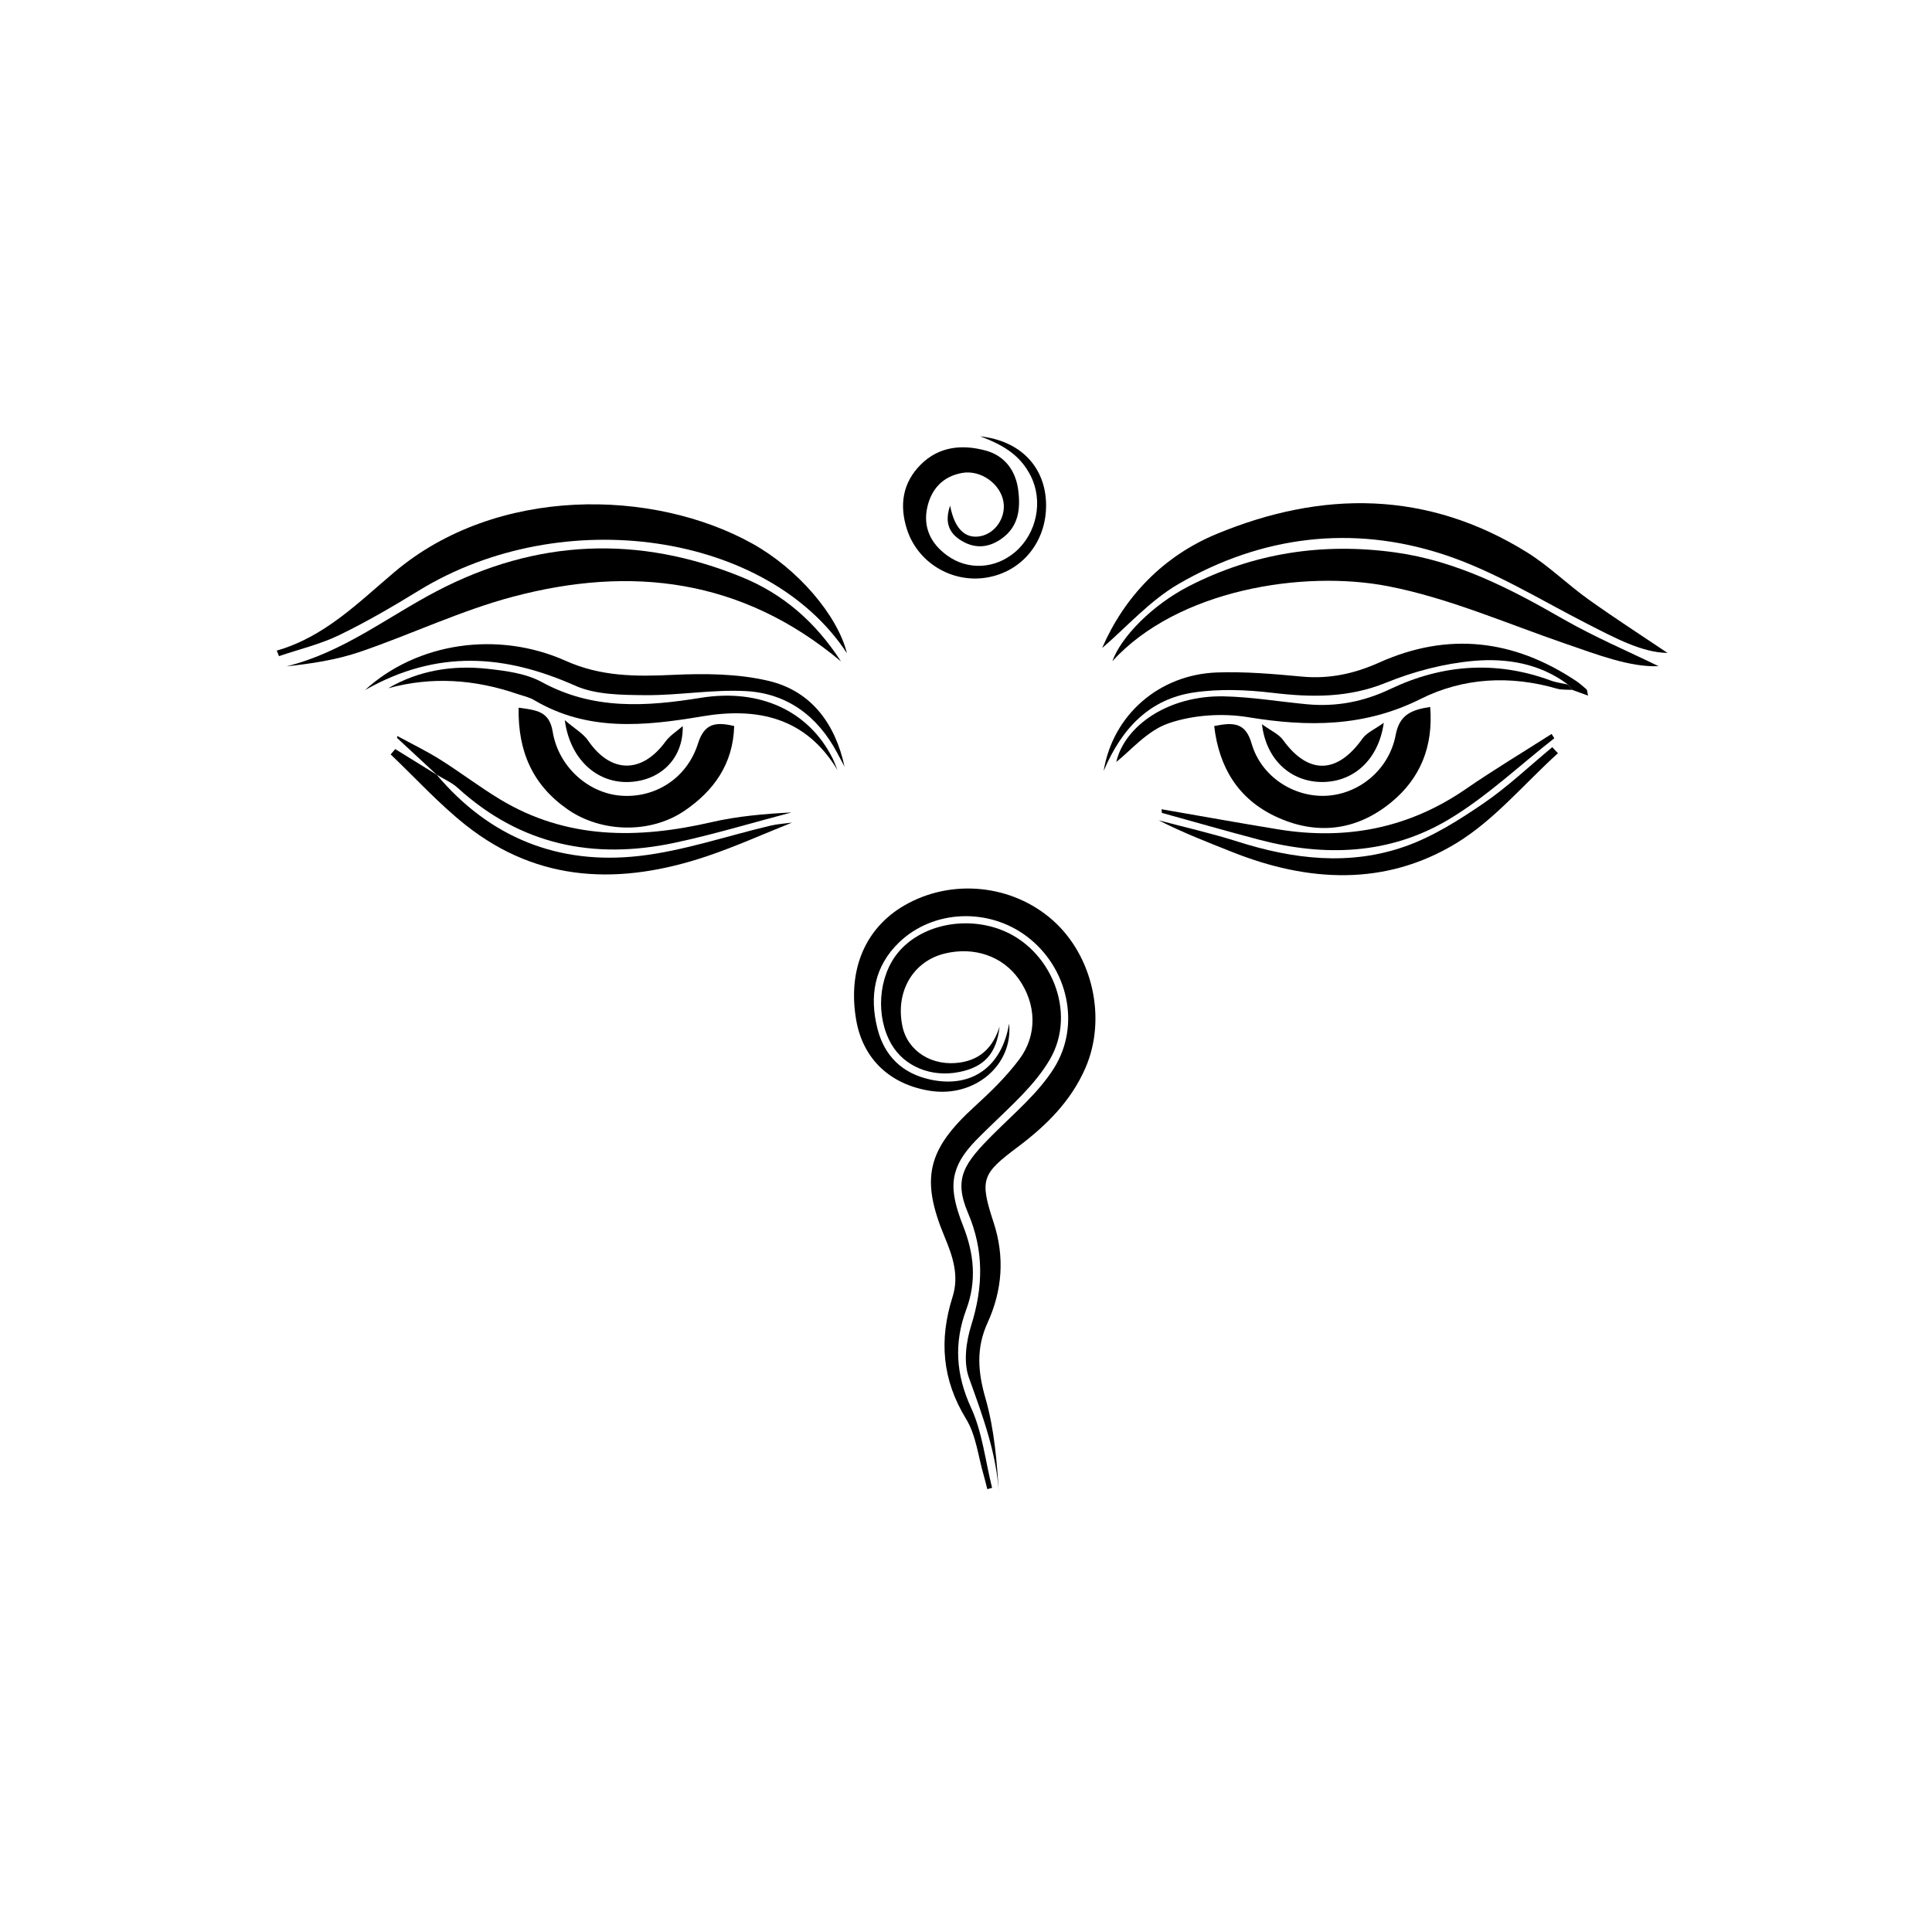 <?xml version="1.0" encoding="utf-8"?>
<!-- Generator: Adobe Illustrator 16.0.3, SVG Export Plug-In . SVG Version: 6.00 Build 0)  -->
<!DOCTYPE svg PUBLIC "-//W3C//DTD SVG 1.1//EN" "http://www.w3.org/Graphics/SVG/1.1/DTD/svg11.dtd">
<svg version="1.1" id="Layer_1" xmlns="http://www.w3.org/2000/svg" xmlns:xlink="http://www.w3.org/1999/xlink" x="0px" y="0px"
	 width="500px" height="500px" viewBox="0 0 500 500" enable-background="new 0 0 500 500" xml:space="preserve">
<g>
	<path fill-rule="evenodd" clip-rule="evenodd" d="M261.152,264.883c1.104,10.744-8.91,19.26-20.482,17.416
		c-10.384-1.652-17.323-8.283-19.07-18.221c-2.287-13.002,2.251-23.844,12.451-29.752c12.16-7.043,27.914-5.466,38.406,3.843
		c10.422,9.245,13.988,25.502,8.447,38.229c-3.764,8.637-10.191,14.959-17.561,20.48c-9.252,6.936-9.854,8.363-6.213,19.449
		c2.943,8.965,2.275,17.623-1.564,26.045c-2.963,6.492-2.51,12.611-0.547,19.43c2.34,8.113,3.02,16.709,3.52,25.268
		c-0.51-10.742-4.209-20.566-7.799-30.564c-1.419-3.951-0.715-9.273,0.604-13.477c3.119-9.939,3.336-19.344-0.813-29.088
		c-3.839-9.02-1.063-12.834,6.676-20.557c5.406-5.396,11.475-10.494,15.496-16.836c7.156-11.281,3.604-26.164-6.857-34.121
		c-9.98-7.594-24.33-7.021-33.148,1.452c-6.479,6.226-7.722,13.995-5.617,22.321c1.782,7.055,6.388,11.596,13.658,13.186
		C251.412,281.723,259.338,276.098,261.152,264.883z"/>
	<path fill-rule="evenodd" clip-rule="evenodd" d="M258.695,265.672c-0.771,7.008-4.002,10.51-10.551,11.785
		c-7.167,1.396-14.068-1.443-17.412-7.16c-4.193-7.176-3.466-17.537,1.672-23.756c5.79-7.013,16.935-9.533,26.468-5.989
		c13.068,4.862,19.965,21.392,12.844,33.61c-3.857,6.617-10.023,11.992-15.609,17.457c-5.012,4.902-10.254,9.471-9.221,17.348
		c0.374,2.85,1.333,5.68,2.395,8.375c2.816,7.139,3.511,14.242,0.778,21.59c-3.2,8.604-2.703,16.785,1.249,25.393
		c2.938,6.395,3.705,13.785,5.439,20.73c-0.412,0.113-0.824,0.227-1.238,0.338c-0.301-1.168-0.566-2.352-0.906-3.51
		c-1.449-4.922-1.977-10.416-4.569-14.641c-6.257-10.195-7.026-20.557-3.512-31.611c1.741-5.473,0.052-10.479-2.027-15.453
		c-6.333-15.156-4.511-22.646,7.69-33.77c4.16-3.793,8.277-7.791,11.627-12.281c4.748-6.371,4.352-14.354-0.129-20.711
		c-4.195-5.957-11.558-8.502-19.201-6.638c-8.235,2.009-12.821,9.917-10.931,18.845c1.376,6.506,7.769,10.473,15.03,9.342
		C253.959,274.127,257.066,270.834,258.695,265.672z"/>
	<path fill-rule="evenodd" clip-rule="evenodd" d="M285.229,167.713c5.74-13.242,15.766-23.785,29.664-29.538
		c27.336-11.314,54.506-11.275,80.34,4.796c5.646,3.514,10.475,8.319,15.918,12.2c7.018,5.004,14.27,9.675,20.408,13.808
		c-6.588-0.095-13.559-3.847-20.668-7.478c-12.33-6.296-24.332-13.781-37.365-18.033c-23.539-7.681-46.967-4.805-68.461,7.628
		C297.555,155.44,291.52,162.338,285.229,167.713z"/>
	<path fill-rule="evenodd" clip-rule="evenodd" d="M71.624,168.37c12.363-3.523,21.127-12.441,30.463-20.327
		c26.448-22.338,66.913-21.64,92.605-7.369c11.814,6.563,22.064,18.582,24.495,28.383c-20.505-31.303-73.662-38.977-110.752-16.242
		c-6.727,4.123-13.568,8.133-20.664,11.56c-4.919,2.375-10.364,3.661-15.575,5.432C72.004,169.329,71.814,168.849,71.624,168.37z"/>
	<path fill-rule="evenodd" clip-rule="evenodd" d="M217.65,171.179c-25.677-21.511-54.38-24.825-84.822-16.771
		c-13.543,3.583-26.384,9.757-39.697,14.302c-6.069,2.072-12.513,3.042-19.013,3.743c14.525-3.54,26.115-12.78,38.938-19.478
		c25.833-13.494,52.208-14.554,79.019-3.583C202.619,153.706,211.042,160.934,217.65,171.179z"/>
	<path fill-rule="evenodd" clip-rule="evenodd" d="M429.24,172.408c-7.395,0.297-15.705-2.937-24.143-5.834
		c-15.223-5.226-30.217-11.828-45.885-14.865c-22.041-4.272-54.516,0.938-71.332,19.407c2.248-6.303,10.381-14.569,19.783-19.4
		c16.84-8.653,34.752-11.337,53.451-8.745c15.752,2.183,29.543,9.247,43.135,17.071C412.643,164.873,421.625,168.68,429.24,172.408z
		"/>
	<path fill-rule="evenodd" clip-rule="evenodd" d="M314.232,187.901c5.203-1.072,8.139-0.798,9.693,4.558
		c2.477,8.535,10.869,13.88,19.238,13.491c8.514-0.396,16.33-6.709,18.035-15.73c0.986-5.235,4.01-6.502,8.934-7.264
		c0.824,10.267-2.559,18.513-10.119,24.709c-9.059,7.424-19.447,8.584-29.963,3.606
		C320.527,206.761,315.496,198.741,314.232,187.901z"/>
	<path fill-rule="evenodd" clip-rule="evenodd" d="M134.222,183.148c4.476,0.646,7.936,0.814,8.811,6.2
		c1.466,8.999,9.063,15.8,17.416,16.553c8.912,0.802,17.315-4.352,20.197-13.488c1.648-5.218,4.536-5.651,9.359-4.518
		c-0.268,9.753-5.199,16.735-12.888,21.955c-8.782,5.961-21.475,5.671-30.161-0.346C137.91,203.238,134,194.536,134.222,183.148z"/>
	<path fill-rule="evenodd" clip-rule="evenodd" d="M253.664,112.93c10.402,1.113,16.918,7.917,17.061,17.564
		c0.145,9.686-6.215,17.502-15.449,18.992c-8.961,1.444-17.831-3.878-20.584-12.585c-1.95-6.166-1.132-11.951,3.61-16.679
		c4.768-4.757,10.803-5.245,16.807-3.614c4.793,1.302,7.711,5.037,8.391,10.109c0.668,4.997,0.131,9.682-4.5,12.839
		c-3.482,2.376-7.085,2.44-10.599,0.107c-3.101-2.058-3.839-4.916-2.511-8.808c1.124,5.952,3.869,8.623,7.761,7.929
		c3.904-0.695,6.709-4.823,6.047-8.897c-0.764-4.687-5.9-8.361-10.72-7.49c-4.94,0.895-7.921,4.125-8.986,8.839
		c-1.183,5.234,0.911,9.475,5.161,12.541c5.421,3.912,12.479,3.45,17.604-0.949c5.592-4.8,7.283-13.214,3.967-19.711
		C264.264,118.309,260.463,115.416,253.664,112.93z"/>
	<path fill-rule="evenodd" clip-rule="evenodd" d="M405.779,177.157c-7.246-5.47-15.867-6.863-24.336-6.124
		c-7.713,0.673-15.564,2.736-22.756,5.656c-9.699,3.939-19.236,3.82-29.271,2.624c-6.752-0.806-13.797-1.092-20.482-0.097
		c-11.207,1.67-18.521,8.984-23.309,20.312c2.377-14.57,14.416-24.948,29.279-25.492c7.342-0.269,14.746,0.388,22.08,1.071
		c7.078,0.659,13.559-0.771,19.975-3.648c17.779-7.973,34.744-5.985,50.842,4.706c0.99,0.657,1.898,1.447,2.789,2.239
		c0.205,0.181,0.172,0.629,0.404,1.619c-1.58-0.574-2.83-1.025-4.078-1.476C406.537,178.083,406.156,177.62,405.779,177.157z"/>
	<path fill-rule="evenodd" clip-rule="evenodd" d="M94.448,178.601c13.447-12.309,34.338-15.462,51.973-7.571
		c9.105,4.073,18.082,4.081,27.617,3.632c8.274-0.389,16.891-0.34,24.874,1.551c11.053,2.619,17.257,11.081,19.659,22.203
		c-0.637-1.196-1.276-2.391-1.911-3.586c-5.054-9.503-12.953-15.399-23.622-15.973c-8.663-0.466-17.421,1.136-26.131,1.05
		c-6.057-0.059-12.698-0.077-18.042-2.452C130.847,169.451,113.282,167.9,94.448,178.601z"/>
	<path fill-rule="evenodd" clip-rule="evenodd" d="M405.779,177.157c0.377,0.462,0.758,0.926,1.137,1.389
		c-1.346-0.099-2.758,0.037-4.023-0.332c-12.088-3.504-24.225-2.836-35.217,2.663c-14.563,7.283-29.145,7.283-44.625,4.735
		c-6.684-1.1-14.297-0.599-20.656,1.589c-5.547,1.908-9.928,7.209-13.506,9.989c2.191-9.389,13.506-17.272,27.871-16.973
		c7.182,0.15,14.342,1.377,21.516,2.047c7.521,0.701,14.592-0.645,21.492-3.928c13.465-6.405,27.361-7.445,41.537-2.225
		C402.73,176.637,404.283,176.817,405.779,177.157z"/>
	<path fill-rule="evenodd" clip-rule="evenodd" d="M216.729,199.283c-8.226-13.695-20.795-16.291-35.018-13.888
		c-14.958,2.527-29.639,3.997-43.5-4.223c-1.304-0.773-2.885-1.083-4.346-1.584c-10.982-3.761-22.088-4.574-33.417-1.464
		c8.042-4.682,16.801-6.032,25.845-5.025c4.734,0.527,9.861,1.194,13.923,3.42c13.283,7.277,27.051,6.356,41.148,4.076
		c15.276-2.471,27.904,3.382,34.046,15.541C215.924,197.149,216.293,198.233,216.729,199.283z"/>
	<path fill-rule="evenodd" clip-rule="evenodd" d="M403.193,194.934c-8.717,7.885-16.488,17.333-26.357,23.319
		c-18.385,11.15-38.313,10.079-57.996,2.224c-6.352-2.534-12.734-4.987-18.986-8.188c6.816,1.818,13.721,3.37,20.434,5.508
		c14.424,4.596,29.047,6.342,43.482,1.211c7.125-2.532,13.801-6.761,20.105-11.062c6.322-4.315,11.932-9.673,17.854-14.575
		C402.217,193.892,402.705,194.412,403.193,194.934z"/>
	<path fill-rule="evenodd" clip-rule="evenodd" d="M113.005,200.485c13.746,16.335,31.57,23.418,52.449,21.036
		c11.475-1.31,22.654-5.188,33.98-7.849c1.811-0.424,3.694-0.532,5.538-0.785c-7.405,2.95-14.627,6.223-22.107,8.731
		c-22.028,7.387-43.321,7.001-62.343-8.087c-6.942-5.506-12.975-12.161-19.422-18.29c0.395-0.459,0.79-0.917,1.184-1.377
		c3.583,2.216,7.167,4.432,10.75,6.648L113.005,200.485z"/>
	<path fill-rule="evenodd" clip-rule="evenodd" d="M113.034,200.513c-3.425-3.18-6.851-6.36-10.277-9.538
		c0.025-0.165,0.05-0.329,0.076-0.492c3.69,2.011,7.49,3.847,11.044,6.076c5.235,3.286,10.167,7.06,15.448,10.26
		c17.315,10.488,35.791,10.341,54.821,5.956c6.768-1.56,13.756-2.154,20.702-2.517c-10.085,2.646-20.086,5.688-30.273,7.857
		c-20.913,4.454-39.899,0.566-56.083-14.185c-1.571-1.432-3.646-2.31-5.487-3.445L113.034,200.513z"/>
	<path fill-rule="evenodd" clip-rule="evenodd" d="M300.594,209.431c10.084,1.744,20.158,3.569,30.26,5.213
		c17.504,2.849,33.713-0.265,48.488-10.443c7.24-4.988,14.793-9.517,22.205-14.253c0.236,0.371,0.473,0.741,0.709,1.112
		c-9.123,7.12-17.639,15.263-27.512,21.119c-15.141,8.982-31.916,9.594-48.828,5.149c-8.436-2.216-16.818-4.631-25.221-6.955
		C300.66,210.059,300.627,209.746,300.594,209.431z"/>
	<path fill-rule="evenodd" clip-rule="evenodd" d="M176.695,187.907c0.169,8.834-6.268,14.386-14.392,14.485
		c-8.021,0.096-14.802-6.008-16.137-16.012c2.67,2.288,4.806,3.478,6.041,5.282c5.835,8.534,13.898,8.649,20.046,0.222
		C173.399,190.314,175.199,189.221,176.695,187.907z"/>
	<path fill-rule="evenodd" clip-rule="evenodd" d="M358.119,187.057c-1.344,9.642-7.896,15.356-16.002,15.324
		c-8.002-0.03-14.453-5.697-15.518-14.955c2.361,1.72,4.359,2.566,5.449,4.07c6.523,9.032,14.016,8.888,20.586-0.389
		C353.688,189.627,355.682,188.814,358.119,187.057z"/>
</g>
</svg>
